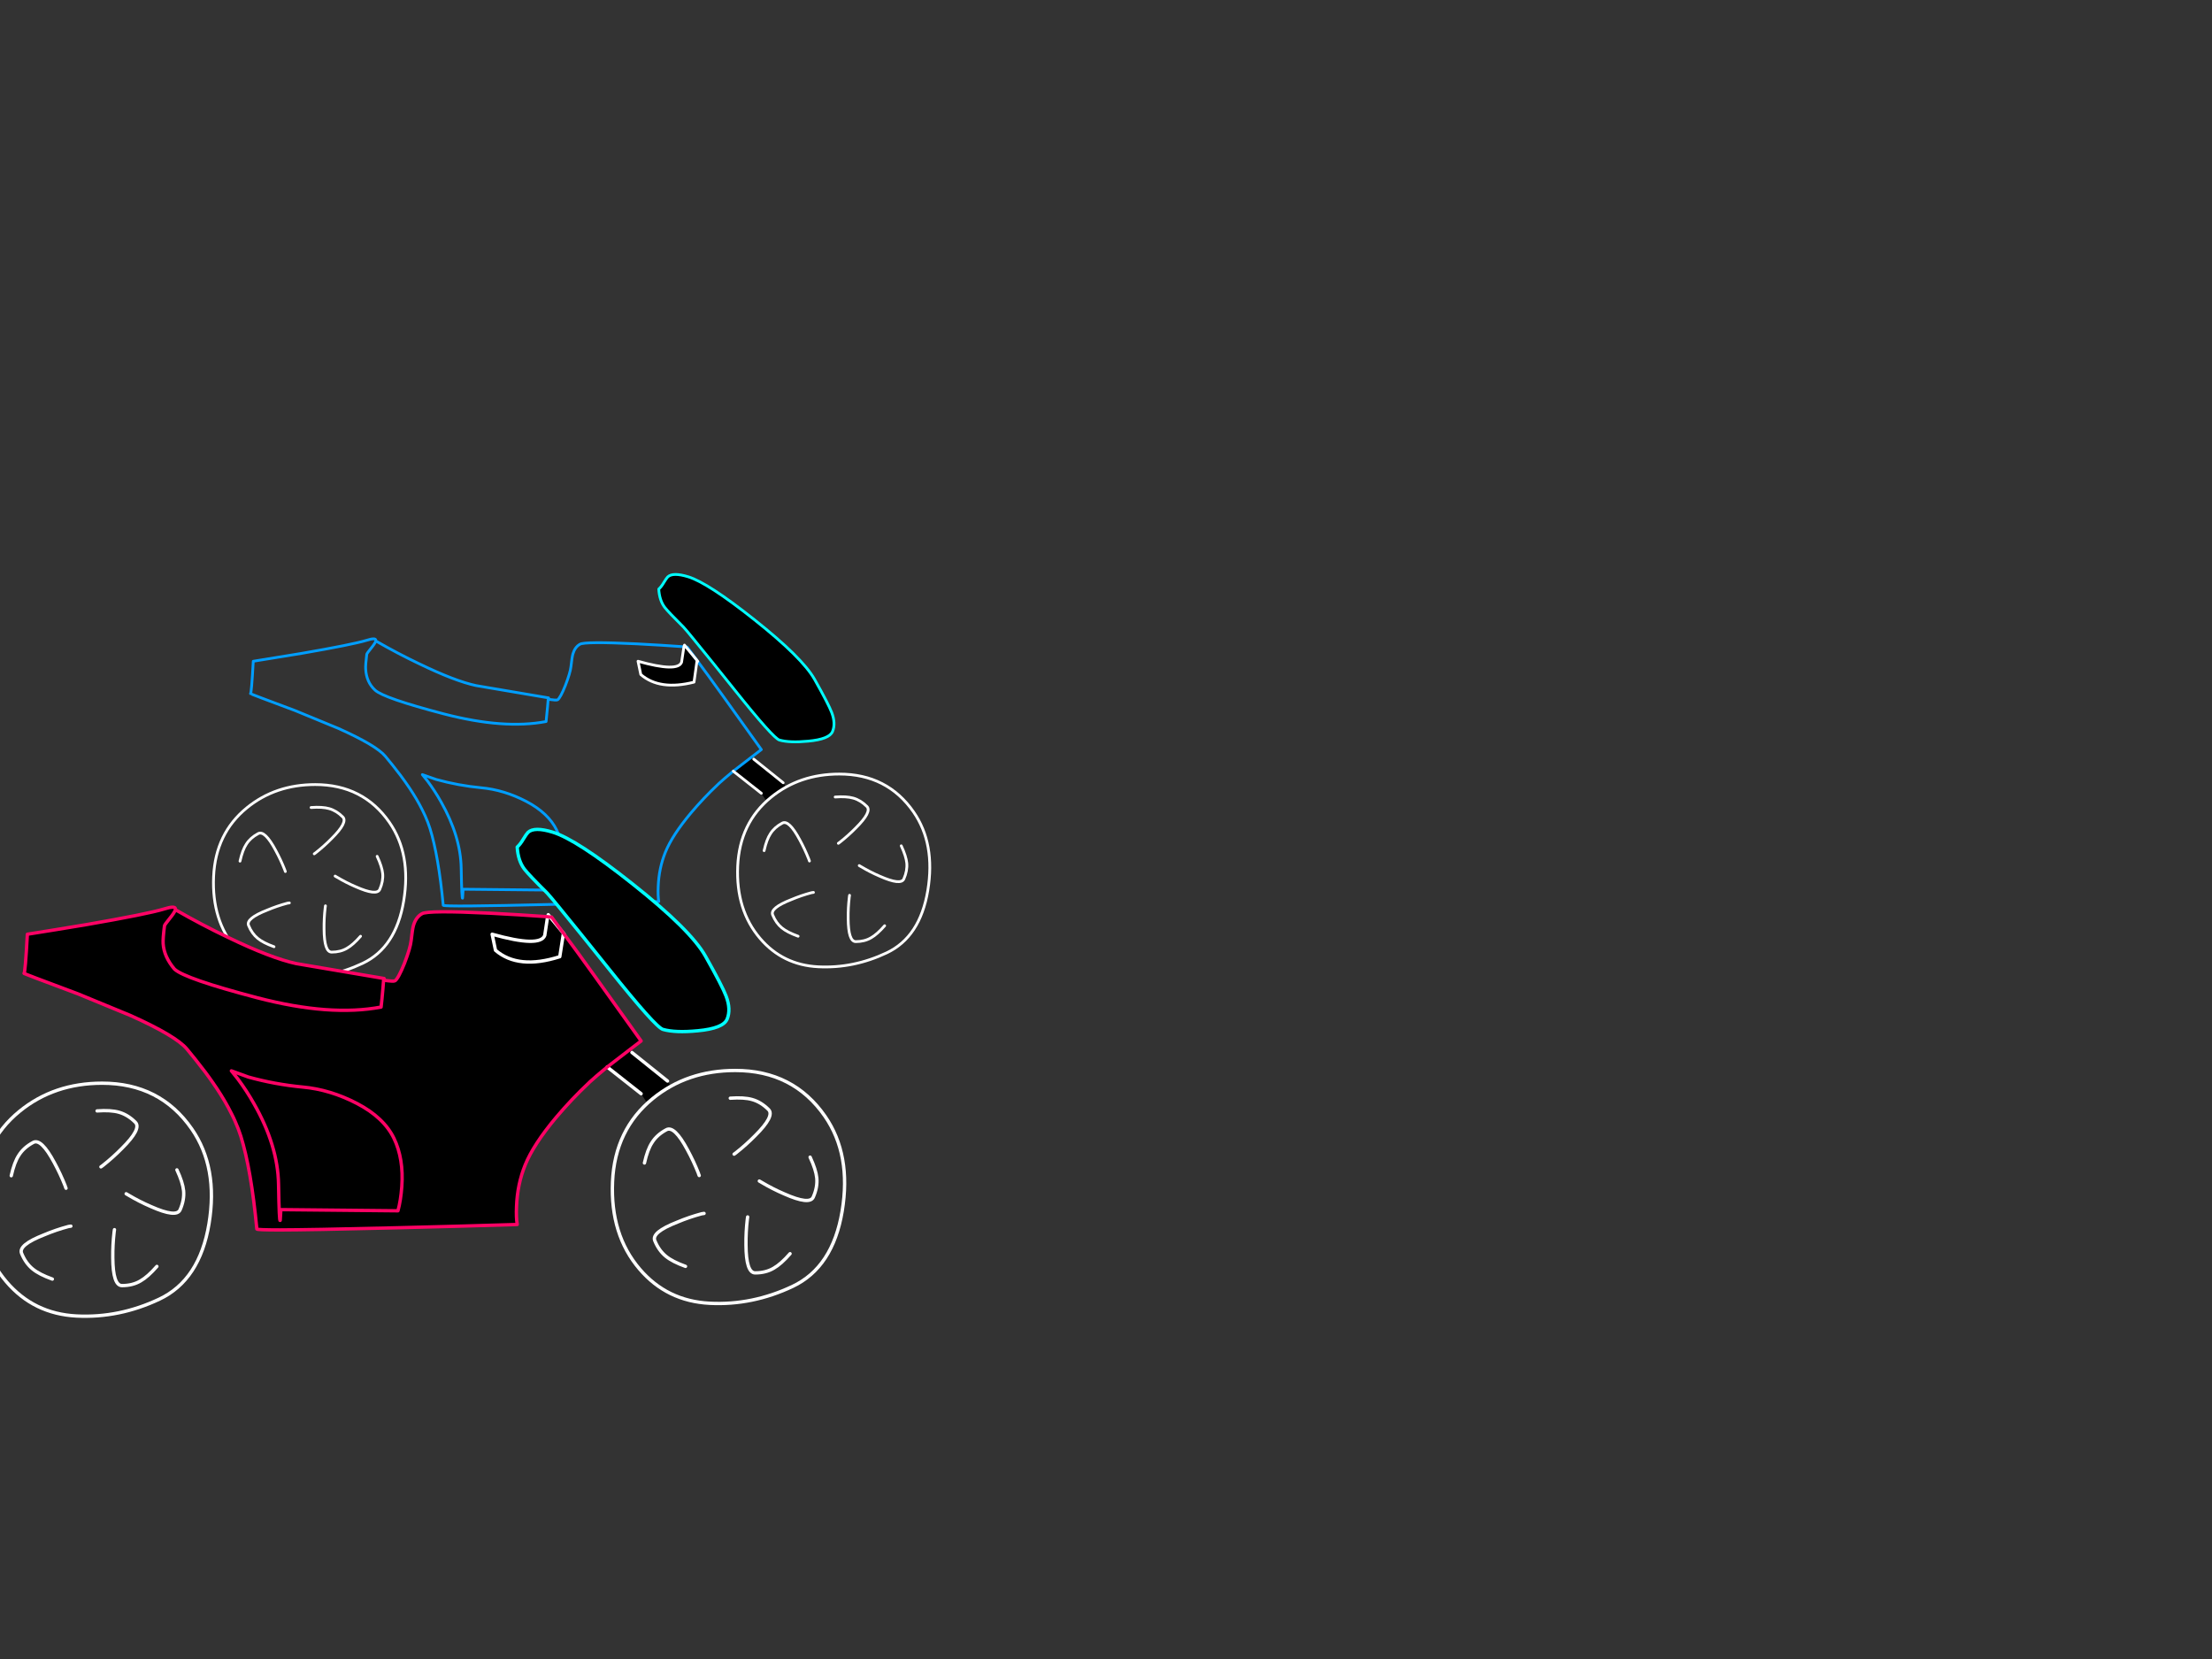 <?xml version="1.0" encoding="utf-8"?>
<svg id="EdithAnim11" image-rendering="inherit" baseProfile="basic" version="1.1" x="0px" y="0px" width="800" height="600" xmlns="http://www.w3.org/2000/svg" xmlns:xlink="http://www.w3.org/1999/xlink">
  <rect width="100%" height="100%" fill="#333333" stroke="none"/>
  <defs>
    <g id="Bike-Wheel" overflow="visible">
      <path id="Layer4_0_1_STROKES" stroke="#FFF" stroke-width="1" stroke-linejoin="round" stroke-linecap="round" fill="none" d="M2.05 -34.85Q-12.35 -34.85 -22.65 -26.45 -34 -17.2 -34.7 -1.55 -35.4 14.3 -26.6 24.6 -18.4 34.2 -5.6 34.85 7.15 35.5 19.2 29.8 31.25 24.1 34.05 7.25 36.85 -9.65 28.9 -21.15 19.4 -34.85 2.05 -34.85Z" test="Bike Wheel"/>
      <path id="Layer3_0_1_STROKES" stroke="#FFF" stroke-width="1" stroke-linejoin="round" stroke-linecap="round" fill="none" d="M.55 -26.55Q4.65 -26.85 7.1 -26.15 9.75 -25.4 12 -23.15 13.95 -21.25 8 -15.35 5.3 -12.6 2.25 -10.2 1.95 -10 1.7 -9.8M24.45 -8.9Q26.2 -5.15 26.45 -2.65 26.7 .1 25.4 3.05 24.35 5.5 16.7 2.1 13.2 .6 9.85 -1.4 9.5 -1.6 9.25 -1.75M18.45 20Q15.75 23.1 13.55 24.35 11.2 25.75 8 25.75 5.3 25.75 5.25 17.4 5.2 13.55 5.65 9.7 5.7 9.35 5.75 9M-25.15 -7.15Q-24.25 -11.2 -22.85 -13.3 -21.4 -15.6 -18.6 -17.1 -16.2 -18.45 -12.25 -11.05 -10.4 -7.65 -9 -4.1 -8.9 -3.7 -8.75 -3.4M-12.85 23.8Q-16.75 22.4 -18.7 20.8 -20.85 19.05 -22.05 16.1 -23.1 13.6 -15.3 10.55 -11.75 9.05 -8 8.05 -7.65 8 -7.3 7.95" test="Bike Wheel"/>
    </g>
  </defs>
  <g id="19_Motorbikesf22r1" overflow="visible">
    <g id="MotorBikeBluef0r1">
      <path fill="#000" stroke="none" d="M272.6,274.55 L271.95,273.7 265.2,278.9 275.35,286.9 276.9,289.3 Q281.325,286.543 284.3,284.65 L283.25,283.1 272.6,274.55 M246.5,239.5 Q245.15,243.2 230.75,239.15 L231.75,243.95 Q238.6,249.85 251,246.7 L252.1,238.85 248.1,234 Q247.7,233.95 247.35,233.9 L246.5,239.5 M272.8,224.1 Q256.05,210.8 248.9,208.6 243.35,206.9 241.5,208.65 241.05,209.1 240.1,210.65 239.2,212.2 238.25,213.05 238.5,217.15 240.4,219.65 241.8,221.45 247.2,226.8 247.933,227.555 251.25,231.65 251.303,231.685 251.3,231.7 255.985,237.389 265.6,249.4 279.7,267.05 281.9,267.65 285.6,268.7 292.3,268.05 299.95,267.35 301.1,264.55 302.3,261.65 300.8,257.7 299.7,254.75 294.6,245.7 290.2,237.9 272.8,224.1Z" test="BlueBikeContainer"/>
      <path id="Layer2_0_1_STROKES" stroke="#0FF" stroke-width="1" stroke-linejoin="round" stroke-linecap="round" fill="none" d="M238.25,213.05 Q239.2,212.2 240.1,210.65 241.05,209.1 241.5,208.65 243.35,206.9 248.9,208.6 256.05,210.8 272.8,224.1 290.2,237.9 294.6,245.7 299.7,254.75 300.8,257.7 302.3,261.65 301.1,264.55 299.95,267.35 292.3,268.05 285.6,268.7 281.9,267.65 279.7,267.05 265.6,249.4 255.985,237.389 251.325,231.725 251.303,231.685 251.275,231.65 247.933,227.555 247.2,226.8 241.8,221.45 240.4,219.65 238.5,217.15 238.25,213.05Z" test="BlueBikeContainer"/>
      <path id="Layer2_0_2_STROKES" stroke="#009EFF" stroke-width="1" stroke-linejoin="round" stroke-linecap="round" fill="none" d="M247.35,233.9 Q238.9,233.3 230.2,232.85 211.45,231.95 209.75,233 207.95,234 207.2,236.5 206.85,237.75 206.5,241.05 206.25,243.3 204.5,247.85 202.65,252.45 201.65,253.1 201.308,253.345 198.375,252.925 198.314,252.91 198.25,252.9 L198.05,255.4 Q197.8,258.4 197.5,260.95 182.3,263.85 160.55,258.2 138.8,252.5 135.65,249.6 132.5,246.7 132.25,241.95 132.15,240.5 132.65,236.6 132.7,236.3 134.2,234.45 135.75,232.55 135.9,231.8 135.925,231.703 135.925,231.625 135.989,230.484 132.5,231.6 127.55,233.1 109.1,236.3 99.85,237.85 91.6,239.15 90.95,250.85 90.6,250.85 90.25,250.85 106.75,257 122.15,263.35 122.4,263.45 136.1,269.6 139.35,273.5 142.05,276.75 144.25,279.65 144.5,280 144.8,280.35 146.7,282.9 148.2,285.15 150.9,289.2 152.75,292.95 153.3,294 153.75,295.05 154.8,297.4 155.5,299.6 158.6,309.55 160.3,327.4 160.3,328.05 199.3,327.1 218.75,326.65 238.25,326.05 237.9,323.9 238.05,320.6 238.3,314 240.65,308.2 243.15,302.05 249.9,294 254.55,288.5 259.55,283.8 259.7,283.6 259.9,283.45 261.8,281.7 265.2,278.9 L271.95,273.7 275.35,271.1 Q266.998,259.404 261.775,252.125 261.751,252.087 261.725,252.05 254.722,242.323 253.35,240.55 L252.35,239.2 M248.1,234 Q248.3,234 248.55,234 L252.1,238.85 M248.1,234 Q247.7,233.95 247.35,233.9 M135.9,231.8 Q144,236.45 151.7,240.1 164.5,246.3 172.15,247.95 L198.4,252.4 M152.75,280.15 L154.6,282.45 Q157.25,286 159.45,289.9 166.6,302.45 166.8,314.05 167,325.65 167.3,324.8 L167.5,321.6 202.55,321.95 Q203.4,318.85 203.7,314.7 204.3,306.4 201.35,300.25 198.35,294.05 190.35,289.85 182.3,285.65 174,284.9 165.65,284.1 157.75,281.9 L152.75,280.15Z" test="BlueBikeContainer"/>
      <path id="Layer2_0_3_STROKES" stroke="#FFF" stroke-width="1" stroke-linejoin="round" stroke-linecap="round" fill="none" d="M252.35,239.2 L252.1,238.85 251,246.7 Q238.6,249.85 231.75,243.95 L230.75,239.15 Q245.15,243.2 246.5,239.5 L247.35,233.9 247.55,233.3 248.1,234 252.1,238.85 M283.25,283.1 L272.6,274.55 M265.2,278.9 L275.35,286.9" test="BlueBikeContainer"/>
      <use xlink:href="#Bike-Wheel" transform="translate(301.5 314.8)"/>
      <use xlink:href="#Bike-Wheel" transform="translate(111.95 318.6)"/>
    </g>
    <g id="MotorBikePinkf0r1">
      <path fill="#000" stroke="none" d="M59.004,341.261 Q59.306,346 63.111,350.502 66.916,354.005 93.19,360.891 119.464,367.716 137.826,364.213 138.188,361.132 138.49,357.508 L138.732,354.488 Q138.809,354.5 138.853,354.488 L138.913,353.884 107.203,348.509 Q97.962,346.516 82.5,339.026 73.198,334.617 63.413,329 63.232,329.906 61.36,332.201 59.548,334.436 59.487,334.798 58.883,339.509 59.004,341.261 M228.547,380.642 L227.762,379.615 219.608,385.896 231.869,395.56 233.741,398.46 Q239.087,395.129 242.68,392.842 L241.412,390.97 228.547,380.642 M197.018,338.301 Q195.387,342.771 177.992,337.878 L179.2,343.677 Q187.475,350.804 202.454,346 L203.783,337.516 198.951,331.657 Q198.468,331.597 198.045,331.536 L197.018,338.301 M177.992,337.878 Q195.387,342.771 197.018,338.301 L198.045,331.536 Q187.837,330.812 177.328,330.268 154.678,329.181 152.624,330.449 150.45,331.657 149.544,334.677 149.121,336.187 148.698,340.174 148.396,342.892 146.282,348.388 144.047,353.945 142.839,354.73 142.426,355.026 138.853,354.488 138.809,354.5 138.732,354.488 L138.49,357.508 Q138.188,361.132 137.826,364.213 119.464,367.716 93.19,360.891 66.916,354.005 63.111,350.502 59.306,346 59.004,341.261 58.883,339.509 59.487,334.798 59.548,334.436 61.36,332.201 63.232,329.906 63.413,329 63.443,328.882 63.413,328.758 63.521,327.41 59.306,328.758 53.326,330.57 31.039,334.436 19.865,336.308 9.899,337.878 9.114,352.012 8.691,352.012 8.268,352.012 28.2,359.441 46.803,367.112 47.105,367.233 63.655,374.662 67.581,379.373 70.842,383.299 73.5,386.802 73.802,387.225 74.164,387.648 75.798,389.838 77.184,391.816 77.267,391.963 77.305,392.057 77.825,392.774 78.272,393.446 81.533,398.339 83.768,402.869 84.432,404.137 84.976,405.406 86.244,408.244 87.09,410.902 90.835,422.922 92.888,444.484 92.888,444.813 101.163,444.786 101.239,444.817 101.284,444.786 112.813,444.784 140,444.122 141.963,444.076 143.926,444.001 165.464,443.517 187.052,442.854 186.629,440.256 186.81,436.27 187.112,428.297 189.951,421.291 192.971,413.862 201.125,404.137 206.742,397.493 212.782,391.816 212.964,391.574 213.205,391.393 215.5,389.279 219.608,385.896 L227.762,379.615 231.869,376.474 Q221.78,362.345 215.44,353.522 215.441,353.506 215.38,353.462 206.95,341.711 205.293,339.57 L204.085,337.939 203.783,337.516 202.454,346 Q187.475,350.804 179.2,343.677 L177.992,337.878 M129.189,399.124 Q138.853,404.198 142.477,411.687 146.04,419.116 145.316,429.143 144.953,434.156 143.926,437.901 L101.586,437.478 101.344,441.344 Q100.982,442.37 100.74,428.358 100.499,414.345 91.862,399.184 89.204,394.473 86.003,390.185 L83.647,387.286 89.808,389.52 Q99.351,392.178 109.438,393.144 119.464,394.05 129.189,399.124 M142.477,411.687 Q138.853,404.198 129.189,399.124 119.464,394.05 109.438,393.144 99.351,392.178 89.808,389.52 L83.647,387.286 86.003,390.185 Q89.204,394.473 91.862,399.184 100.499,414.345 100.74,428.358 100.982,442.37 101.344,441.344 L101.586,437.478 143.926,437.901 Q144.953,434.156 145.316,429.143 146.04,419.116 142.477,411.687 M228.788,319.698 Q208.554,303.632 199.917,300.974 193.213,298.92 190.978,301.034 190.434,301.578 189.287,303.45 188.2,305.323 187.052,306.35 187.354,311.302 189.649,314.322 191.34,316.497 197.864,322.96 198.749,323.872 202.756,328.818 202.82,328.861 202.816,328.879 208.476,335.751 220.091,350.26 237.124,371.582 239.781,372.306 244.251,373.575 252.344,372.79 261.586,371.944 262.975,368.562 264.424,365.058 262.612,360.287 261.284,356.723 255.123,345.791 249.808,336.368 228.788,319.698Z" test="RedBike container" stroke-width="1.208"/>
      <path id="Layer1_0_1_STROKES" stroke="#0FF" stroke-width="1.208" stroke-linejoin="round" stroke-linecap="round" fill="none" d="M187.052,306.35 Q188.2,305.323 189.287,303.45 190.434,301.578 190.978,301.034 193.213,298.92 199.917,300.974 208.554,303.632 228.788,319.698 249.808,336.368 255.123,345.791 261.284,356.723 262.612,360.287 264.424,365.058 262.975,368.562 261.586,371.944 252.344,372.79 244.251,373.575 239.781,372.306 237.124,371.582 220.091,350.26 208.476,335.751 202.847,328.909 202.82,328.861 202.786,328.818 198.749,323.872 197.864,322.96 191.34,316.497 189.649,314.322 187.354,311.302 187.052,306.35Z" test="RedBike container"/>
      <path id="Layer1_0_2_STROKES" stroke="#FFF" stroke-width="1.208" stroke-linejoin="round" stroke-linecap="round" fill="none" d="M203.783,337.516 L202.454,346 Q187.475,350.804 179.2,343.677 L177.992,337.878 Q195.387,342.771 197.018,338.301 L198.045,331.536 M204.085,337.939 L203.783,337.516 198.951,331.657 M198.045,331.536 L198.286,330.812 198.951,331.657 M241.412,390.97 L228.547,380.642 M219.608,385.896 L231.869,395.56" test="RedBike container"/>
      <path id="Layer1_0_3_STROKES" stroke="#FF0265" stroke-width="1.208" stroke-linejoin="round" stroke-linecap="round" fill="none" d="M198.045,331.536 Q187.837,330.812 177.328,330.268 154.678,329.181 152.624,330.449 150.45,331.657 149.544,334.677 149.121,336.187 148.698,340.174 148.396,342.892 146.282,348.388 144.047,353.945 142.839,354.73 142.426,355.026 138.883,354.519 138.809,354.5 138.732,354.488 L138.49,357.508 Q138.188,361.132 137.826,364.213 119.464,367.716 93.19,360.891 66.916,354.005 63.111,350.502 59.306,346 59.004,341.261 58.883,339.509 59.487,334.798 59.548,334.436 61.36,332.201 63.232,329.906 63.413,329 63.443,328.882 63.443,328.788 63.521,327.41 59.306,328.758 53.326,330.57 31.039,334.436 19.865,336.308 9.899,337.878 9.114,352.012 8.691,352.012 8.268,352.012 28.2,359.441 46.803,367.112 47.105,367.233 63.655,374.662 67.581,379.373 70.842,383.299 73.5,386.802 73.802,387.225 74.164,387.648 75.798,389.838 77.184,391.846 77.267,391.963 77.335,392.087 77.825,392.774 78.272,393.446 81.533,398.339 83.768,402.869 84.432,404.137 84.976,405.406 86.244,408.244 87.09,410.902 90.835,422.922 92.888,444.484 92.888,444.813 101.163,444.817 101.239,444.817 101.314,444.817 112.813,444.784 140,444.122 141.963,444.076 143.926,444.031 165.464,443.517 187.052,442.854 186.629,440.256 186.81,436.27 187.112,428.297 189.951,421.291 192.971,413.862 201.125,404.137 206.742,397.493 212.782,391.816 212.964,391.574 213.205,391.393 215.5,389.279 219.608,385.896 L227.762,379.615 231.869,376.474 Q221.78,362.345 215.47,353.552 215.441,353.506 215.41,353.462 206.95,341.711 205.293,339.57 L204.085,337.939 M198.045,331.536 Q198.468,331.597 198.951,331.657 199.192,331.657 199.494,331.657 L203.783,337.516 M63.413,329 Q73.198,334.617 82.5,339.026 97.962,346.516 107.203,348.509 L138.913,353.884 M86.003,390.185 Q89.204,394.473 91.862,399.184 100.499,414.345 100.74,428.358 100.982,442.37 101.344,441.344 L101.586,437.478 143.926,437.901 Q144.953,434.156 145.316,429.143 146.04,419.116 142.477,411.687 138.853,404.198 129.189,399.124 119.464,394.05 109.438,393.144 99.351,392.178 89.808,389.52 L83.677,387.286 86.003,390.185Z" test="RedBike container"/>
      <use xlink:href="#Bike-Wheel" transform="matrix(1.208 0 0 1.208 263.45 429.25)"/>
      <use xlink:href="#Bike-Wheel" transform="matrix(1.208 0 0 1.208 34.45 433.85)"/>
    </g>
  </g>
</svg>